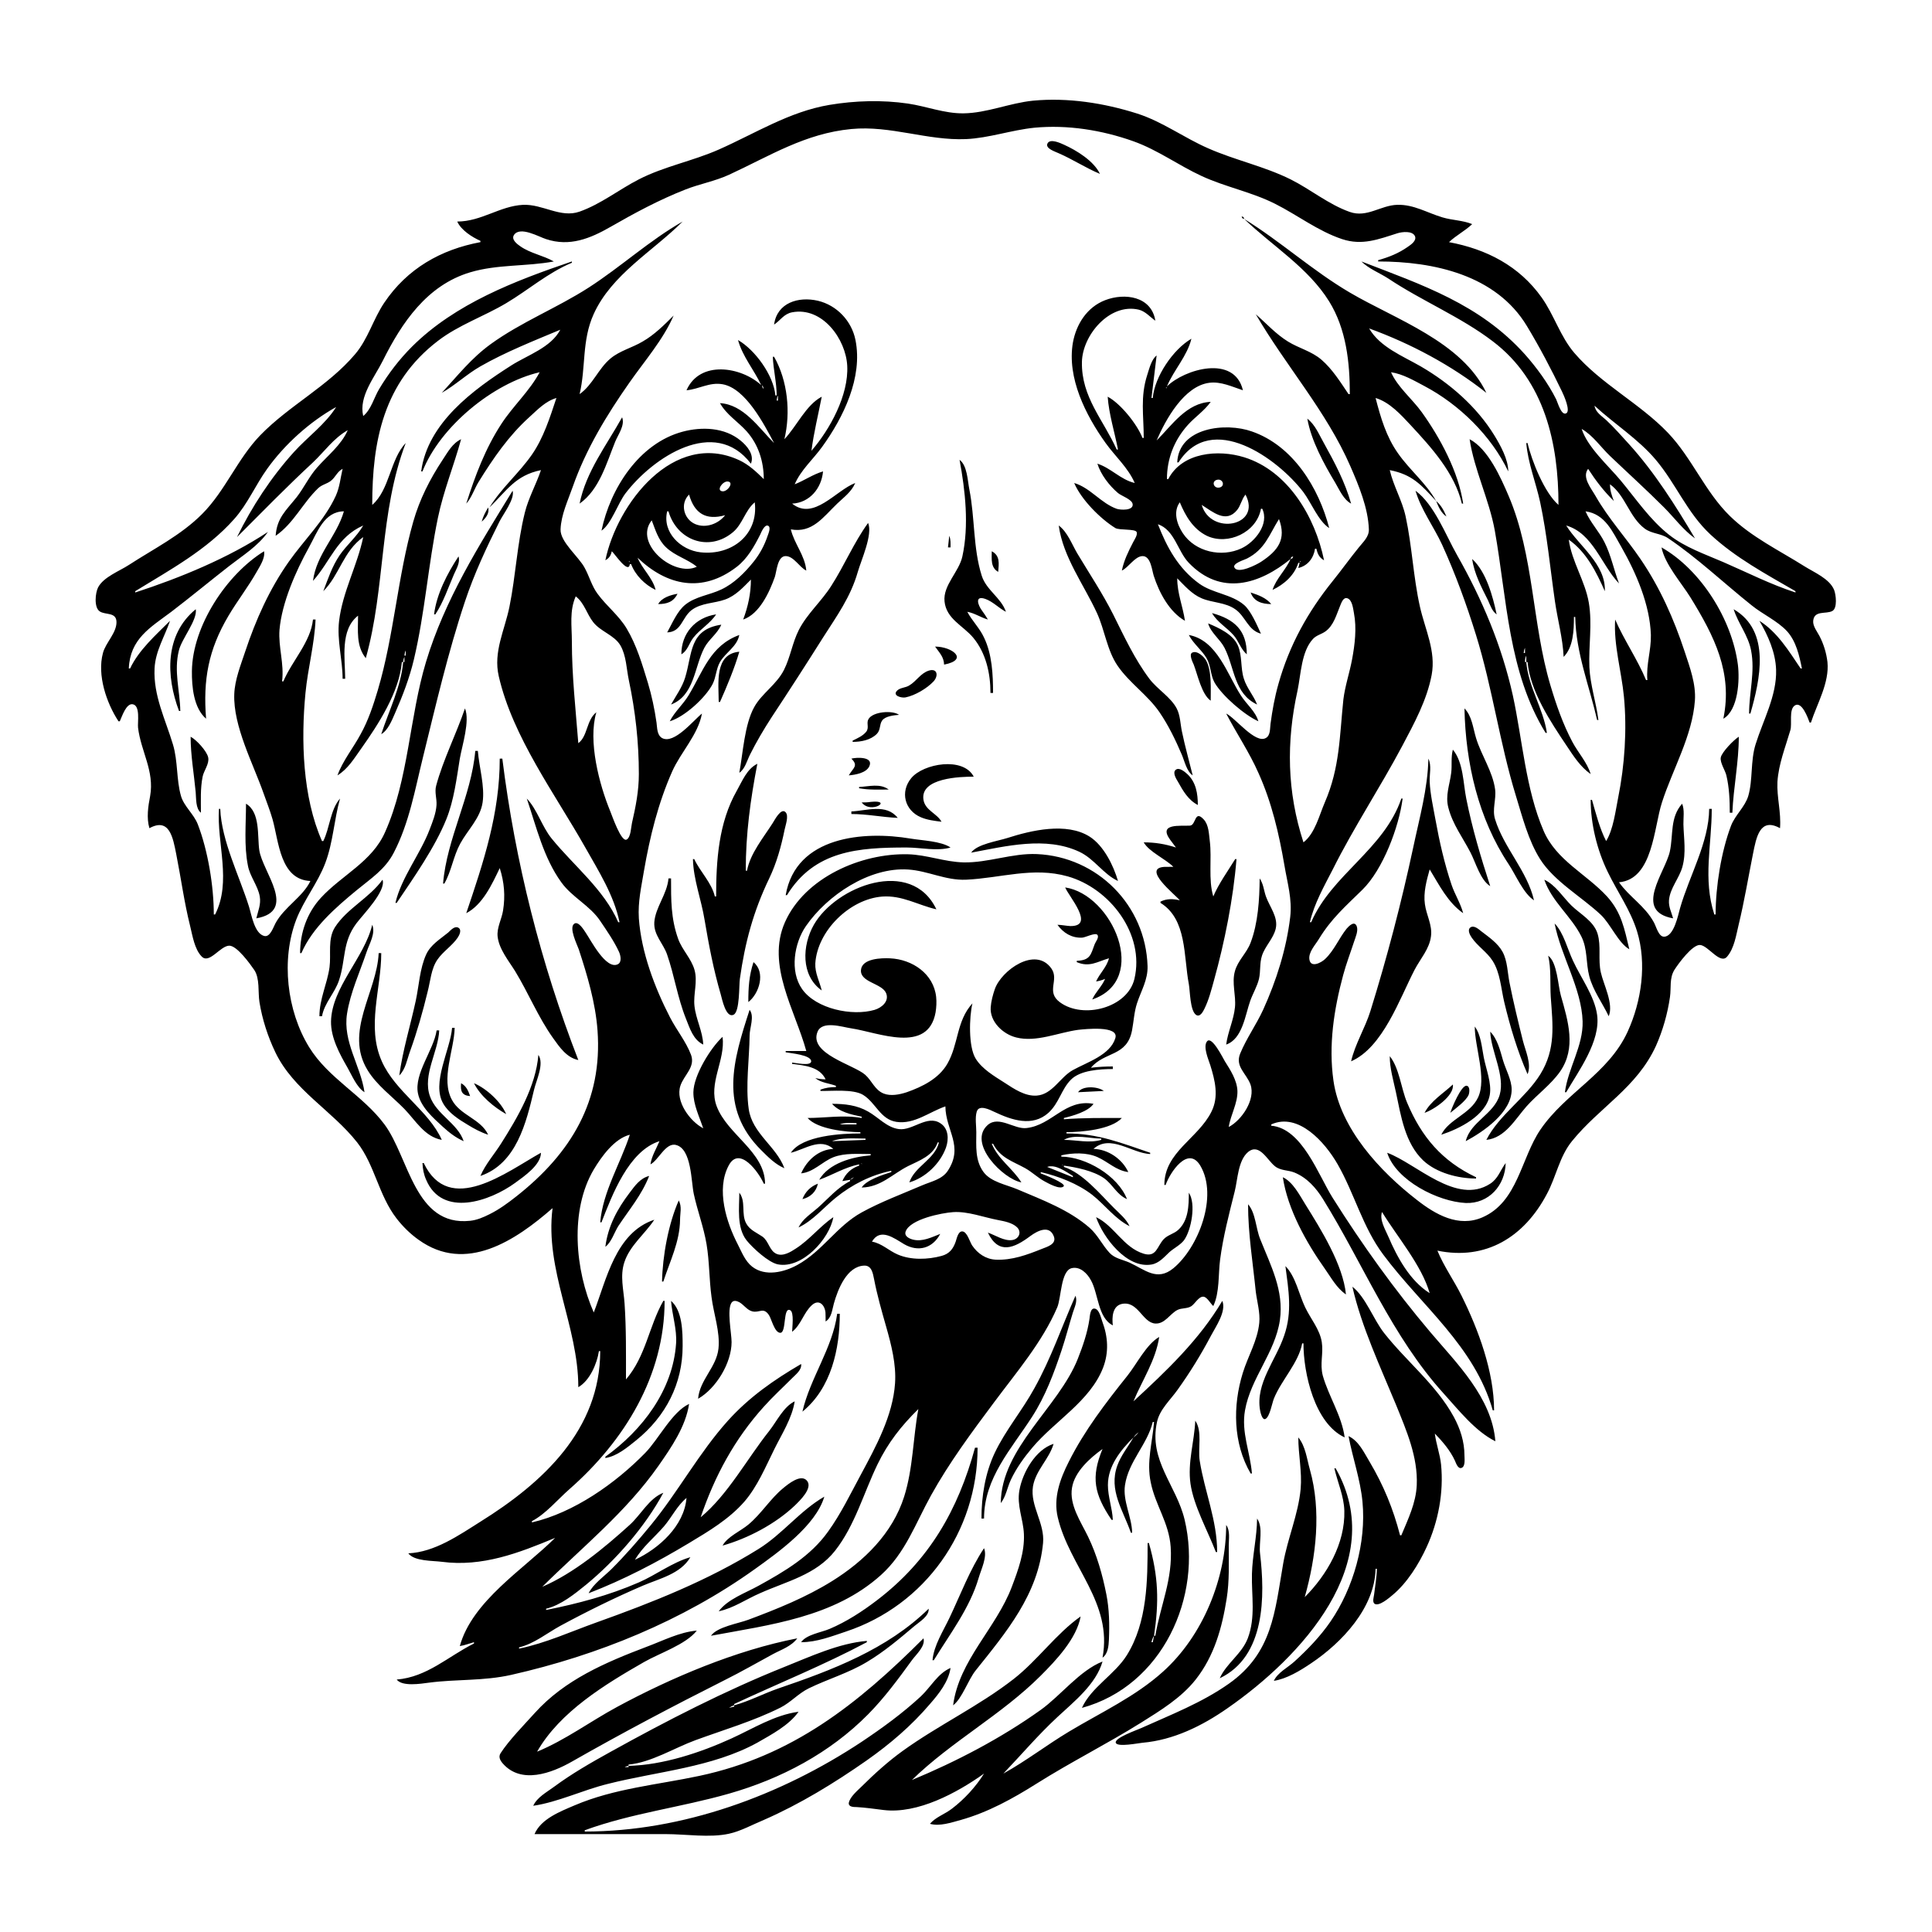 <?xml version="1.0" encoding="UTF-8"?>
<svg xmlns="http://www.w3.org/2000/svg" xmlns:xlink="http://www.w3.org/1999/xlink" width="1500pt" height="1500pt" viewBox="0 0 1500 1500" version="1.1">
<g id="surface1">
<path style=" stroke:none;fill-rule:nonzero;fill:rgb(0%,0%,0%);fill-opacity:1;" d="M 355 172 C 358 178.656 366.387 184.059 373 187 L 373 188 C 342.301 193.719 316.211 208.516 298.359 235 C 289.766 247.75 285.754 263.207 275.699 275 C 254.508 300 224.562 314.727 202 338.004 C 184.32 356.316 174.93 381 156.996 399 C 140.574 415.539 119.367 426.078 100 438.656 C 92.641 443.438 80.391 448 76.18 456.016 C 74 460.223 72.812 471.594 77.434 474.684 C 81.867 477.648 90.387 475 90.441 483.004 C 90.504 491.449 82 499.027 79.926 507 C 75.301 524.082 82.641 545.793 92 560 L 93 560 C 94.637 556.543 97.863 546.059 102.93 546.77 C 109.184 547.648 106.684 561 107.184 565 C 109.426 583.484 120 598.59 116.574 618 C 115 626.027 113.645 635.023 116 643 C 131.602 634.488 134.297 650.398 136.801 663 C 140.508 681.648 143 700.531 147.629 719 C 149.477 726.441 151 737 156.637 742.676 C 162.547 748.703 171 734.297 178 734.223 C 183.957 734.156 194.172 748.375 197.348 753 C 201.867 759.582 200.195 770.289 201.438 778 C 203.586 791.344 207.938 804.824 213.785 817 C 227.918 846.426 257.707 862.051 277.332 887 C 291 904.484 293.945 928 307.887 946 C 312.754 952.281 318.547 958 325 962.57 C 361.73 989 400.312 963.062 429 938 C 422.902 986.246 449 1029.488 449 1077 C 457.828 1072.012 463.543 1058.723 465 1049 L 466 1049 C 466 1110 421.637 1151.129 373 1181.426 C 356.242 1192 337.453 1205.109 317 1206 C 321.73 1212.242 335.801 1211.629 343 1212.574 C 374.43 1216.715 402.77 1205.754 431 1194 C 406.684 1218.246 366.652 1243 357 1278 C 360.812 1277.43 364.297 1276.012 368 1275 L 368 1276 C 347.965 1286 331.637 1302.07 308 1304 C 312.273 1309.617 326.68 1307.254 333 1306.426 C 354.531 1303.598 375.438 1305.223 397 1300.352 C 464 1285.199 529.93 1258.43 586 1218.289 C 604.207 1205.258 633.387 1184.48 640 1162 C 621.25 1172.785 607.535 1191.031 589 1202.574 C 549.652 1227.086 506.512 1244.152 463 1259.691 C 443.191 1266.766 423.688 1275.719 403 1280 L 403 1279 C 414.652 1276.23 424.594 1268 435 1262.309 C 455.766 1251.074 477.312 1240.465 499 1231.148 C 511.922 1225.602 528.438 1222 536 1209 C 522 1213.02 509.355 1222.766 496 1228.574 C 472.734 1238.699 448.789 1245 424 1250 L 424 1249 C 435.398 1246.266 446 1237.699 455 1230.387 C 477.84 1211.621 501 1185.219 515 1159 C 503.988 1163.266 497.535 1176.098 489 1183.828 C 469.297 1201.68 445.613 1221.395 421 1232 C 451.992 1201.266 486 1174.113 511.281 1138 C 521.188 1123.824 532.414 1107.508 535 1090 C 521.758 1096.191 511.332 1117.398 500.984 1128 C 477.957 1151.598 445.633 1174.449 413 1182 L 413 1181 C 423.699 1175.449 432.926 1164.242 442 1156.285 C 484.848 1118.699 516 1068.105 516 1010 L 515 1010 C 503.672 1030 501.594 1052.703 486 1071 C 486 1051.301 486.254 1031.633 484.91 1012 C 484.168 1001.176 481.242 990.695 484.75 980 C 489 967 500.609 958.176 508 947 C 477.871 957 470.852 993.598 461 1019 C 446.469 986.176 442.211 939.742 461 908 C 466.98 898 476.996 884 489 881 C 481.773 903.176 468 925.348 466 949 L 467 949 C 475.203 928 488 893.625 512 886 C 509.496 892.016 505.98 897.469 505 904 C 511.168 901 516.883 886.629 524.996 889 C 537 892.168 536.562 917.309 538.66 927 C 541.508 940.145 546.332 952.699 548.566 966 C 550.844 979.578 550.57 993.391 552.426 1007 C 554 1019.781 559.195 1034.078 557.824 1047 C 556.281 1061.582 543.203 1071.293 542 1086 C 556 1078 567.973 1058.184 568 1042 C 568 1035.227 564.203 1016.656 568 1011.359 C 569.551 1009.25 572 1010 574 1011.027 C 577.504 1013 580 1017.098 584 1018.125 C 589.672 1019.586 592.637 1014.531 597 1021.02 C 599 1024.008 601.348 1034.793 605.824 1034.793 C 610.754 1034.793 607.777 1014.492 613.453 1017.207 C 616.746 1018.781 615 1031 615 1034 C 622 1028.566 623.852 1019.258 630.301 1013.348 C 635.734 1008.363 640.277 1013 640.895 1019 C 641 1021.309 641 1023.684 641 1026 C 645.738 1023 645.992 1017.09 647.43 1012 C 650.473 1001.215 657.402 983.078 670.996 982.617 C 676.75 982.422 677.711 988.617 678.602 993 C 681 1005.449 684.512 1017.789 688 1030 C 692 1044.02 695.918 1059.305 694.91 1074 C 693.184 1099.207 680 1123.238 668.309 1145 C 660.297 1159.816 652.902 1175.25 643 1189 C 629.387 1208.199 609.199 1220 589 1231.141 C 578.938 1236.754 564.973 1241.555 558 1251 C 569.523 1248.59 579.348 1241.57 590 1237 C 610.703 1227.707 633.613 1222.703 648.332 1204 C 663.738 1184.414 670.543 1159.145 681.258 1137 C 689.391 1120.195 699.738 1107 713 1094 C 708.793 1116.656 709 1139.781 701.973 1162 C 692.922 1190.559 670.883 1212.086 646 1227.574 C 625.676 1240.23 603.359 1249.215 581 1257.574 C 573.246 1260.477 556.723 1263.098 552 1270 C 598 1261.445 647.516 1255.664 684 1222.828 C 703 1205.699 710.789 1182.762 722.859 1161 C 736.938 1135.621 754.289 1112.215 771.625 1089 C 789 1065.617 809.285 1042.023 820.852 1015 C 823.969 1007.707 823.57 986.684 832 984.613 C 838.645 983 844.207 988.785 847 994 C 852.816 1004.336 852.348 1023.27 864 1029 C 863.27 1023.02 863.562 1014 871 1012.359 C 883.621 1009.777 887 1027.027 897 1027.586 C 904.371 1028.004 908.242 1020.156 914 1017.129 C 917.453 1015.312 921.559 1016.254 924.91 1014.141 C 927.688 1012.387 930.809 1006.227 934.531 1006.77 C 937.309 1007.176 939.902 1012.223 942 1014 C 947 1003.496 945.781 989.418 947.281 978 C 949.637 960.094 954.254 942.496 958.629 925 C 960.961 915.66 961.203 901 969 894.422 C 977.867 887.137 984 901.02 990 905.566 C 994.383 909 1000 908.344 1005 910.352 C 1014.742 914.348 1021.742 922.223 1027.188 931 C 1058.398 981.328 1080.688 1037.637 1120.926 1082 C 1132.496 1094.762 1145.32 1111.191 1161 1119 C 1158.301 1085.07 1130.969 1058.473 1110.273 1034 C 1082.59 1001.262 1057.523 966.262 1034.68 930 C 1023.48 912.215 1010.973 876.094 987 874 L 987 873 C 1008 863.516 1028.676 886.707 1038.574 904 C 1051.586 926.738 1058 952.766 1073.895 974 C 1103.871 1014.207 1144.781 1045 1159 1095 L 1160 1095 C 1159.98 1065.102 1147.887 1032.457 1134.754 1006 C 1128.875 994.164 1121 983.203 1116 971 C 1153.512 978.738 1183.305 960.578 1201 927 C 1208.234 913.566 1210.688 898.035 1220.469 886 C 1242.172 859.293 1270.777 844.566 1285.691 812 C 1291 800.082 1294.715 787 1296.57 774 C 1297.602 766.797 1296 759.531 1300 753 C 1303 748.293 1314 733.156 1320 733.68 C 1326.332 734.242 1335.492 749.035 1340.895 742.754 C 1346.508 736.227 1347.91 726.078 1349.871 718 C 1354.281 699.828 1357.336 681.328 1361 663 C 1363.578 650.117 1366.348 634.34 1382 643 C 1382.977 630.629 1379.41 619.027 1380 607 C 1380.879 593.168 1386.191 580.109 1390 567 C 1391.551 562.133 1388.703 551 1393.434 547.754 C 1398.996 544.082 1403.672 557.586 1405 561 L 1406 561 C 1410.828 546.156 1420.43 530.055 1418.828 514 C 1418 507 1415.945 500.254 1412.742 494 C 1410.945 490.492 1407.363 486.172 1407.762 482.004 C 1408.57 473.621 1417.691 477 1422.566 474.398 C 1426.746 472.273 1425.426 461.523 1423.992 458 C 1420.449 449.301 1408.496 444.402 1401 439.68 C 1381.395 427.332 1359.922 417.039 1343.172 400.715 C 1323.734 381.777 1313.648 355.547 1294.961 336 C 1273 313.062 1242.977 298.133 1222.301 274 C 1211.402 261.277 1206.594 244.562 1196.961 231 C 1179.457 206.352 1153.934 193.391 1125 188 C 1130.555 182.699 1137.504 179.262 1143 174 C 1135.668 171 1127.586 171.066 1120 168.793 C 1108 165.23 1097.793 158.719 1085 159.016 C 1071.914 159.32 1061.391 169.266 1048 164.559 C 1031.535 158.777 1017.551 147.023 1002 139.246 C 981.289 129 958.914 124.383 938 115.137 C 919.309 107 902.621 94.496 883 88.195 C 857.246 80 829 75.59 802 78.172 C 783.84 80 766.23 87.785 748 88 C 733.211 88.164 719.465 82.57 705 80.426 C 685 77.484 663.785 78.109 644 81.434 C 612.766 86.684 586.465 103.555 558 116.137 C 537.82 125.059 515.68 129.172 496 139.258 C 480.52 147.195 466.539 158.449 450 164.301 C 435.223 169.531 421.387 158.34 406 159.039 C 388 160 373.676 172 355 172 M 1070 202 L 1070 203 C 1113 203 1161.465 213.426 1185.398 253 C 1195.383 269.508 1204.359 286.629 1212.742 304 C 1213.773 306.141 1220.238 320.031 1215.504 321.078 C 1211.934 322 1209.309 312.23 1208.191 310 C 1201.973 297.57 1193 285.312 1183.828 275 C 1148.801 236.078 1104.234 221.223 1057 203 C 1062.562 208.621 1071.363 212 1078 216.332 C 1104 233.668 1134.262 246.09 1159 265 C 1199.305 295.543 1210 344.223 1210 392 C 1199.18 382.727 1189.195 357.809 1186 344 L 1185 344 C 1186.258 359.398 1192.57 375 1195.789 390 C 1201.191 415.398 1203.57 441.332 1207.27 467 C 1209.312 481.156 1213.387 495.734 1214 510 C 1221.574 502.496 1221.992 489.066 1222 479 L 1223 479 C 1223.574 507 1233.871 532.27 1240 559 L 1241 559 C 1239.234 545.324 1234.645 531.809 1234 518 C 1233.305 501.246 1236.375 484.602 1233.566 468 C 1230.684 451 1220.289 436 1218 419 C 1231.738 428.68 1239.371 444.117 1246 459 C 1246.82 438 1225.953 424 1216 408 C 1236.785 414 1243.281 438.656 1257 453 C 1253 442.387 1250.832 431.18 1245.73 421 C 1241.496 412.559 1234.75 405.691 1231 397 C 1246.355 399.078 1252 413 1259 425 C 1270.387 445.051 1281 469.551 1281.742 493 C 1282 505 1278 515.723 1279 528 L 1278 528 C 1271.266 511.828 1261 497.07 1254 481 C 1252.73 500.742 1258.961 521.363 1260.828 541 C 1263.242 566.336 1261.406 594.113 1256.398 619 C 1254.293 629.473 1252.586 644 1247 653 C 1242 643.348 1239 631.41 1236 621 L 1235 621 C 1235 639.809 1240 660.094 1248.258 677 C 1255.719 692.426 1265.867 706.5 1270.973 723 C 1278.734 748.07 1274.48 777.438 1263.691 801 C 1248.719 833.699 1215.699 848.16 1196 877 C 1180.816 899.301 1178.441 933.141 1151 945.125 C 1132.453 953.223 1114.547 943 1100 931.574 C 1071.465 909.426 1040.59 876.383 1035.285 839 C 1031.371 811.41 1035.652 783.684 1042.848 757 C 1045.234 748.148 1048.492 739.707 1051.328 731 C 1052.414 727.676 1054.727 722.617 1053.355 719.117 C 1051.578 714.57 1047.262 719 1045.527 721.008 C 1039.484 728.531 1035.84 738 1028.711 744.672 C 1025.824 747.391 1017.727 751.758 1016.617 745 C 1015.691 739.238 1021.379 733.445 1024 729 C 1033.789 713 1044.66 703.652 1057.824 690.715 C 1073.711 675.102 1086.18 642 1089 620 L 1088 620 C 1074.551 659.492 1033.957 679 1018 716 L 1017 716 C 1020.348 701.535 1028 688.176 1034.754 675 C 1051.184 642.137 1071.555 611.43 1088.781 579 C 1098 561.574 1107.84 543.629 1111.539 524 C 1115 505.398 1106.406 488.762 1102.426 471 C 1097.254 448 1096.344 424.105 1091.34 401 C 1088.617 388.438 1081.875 377.426 1079 365 C 1096.441 368.383 1103.332 376.324 1115 389 C 1107.273 375.141 1094.527 365 1085.438 352 C 1076.234 339 1071.949 324.254 1068 309 C 1078.824 312.184 1087.707 322 1095.172 330.016 C 1111.258 347.359 1129.371 367.238 1135 391 L 1136 391 C 1132.375 366.367 1118.199 340 1103.844 320 C 1096.508 309.793 1085 300.461 1080 289 C 1089.242 290.363 1097.828 295.469 1106 299.781 C 1132.891 314 1157.945 338.457 1171 366 C 1171 356.637 1164.949 345.77 1160.188 338 C 1146.527 315.699 1125.504 297.492 1103 284.426 C 1089 276.363 1071.371 269.48 1063 255 C 1095.324 266.762 1127 283.621 1154 305 C 1135 265.188 1083.469 248 1048 227.141 C 1019.184 210.234 994.348 187.496 966 170 C 987.902 191 1015.684 207.805 1031.934 234 C 1045.23 255.43 1048 281.336 1048 306 L 1047 306 C 1040.785 296.785 1034.477 286.617 1025.996 279.301 C 1018.305 272.664 1008.5 270.426 1000 265.184 C 990.516 259.34 983.316 251.191 975 244 C 998.27 284 1029.879 319.371 1048.426 362 C 1054.965 377.031 1062.215 394.336 1062.785 411 C 1062.984 416.762 1058.336 420.816 1055 425 C 1048 433.594 1041.703 442.449 1034.805 451 C 1015.262 475.211 1001 501.043 992.578 531 C 989.652 541.262 987.844 551.441 986.426 562 C 985.938 565.613 986.461 571 982.773 573 C 974.562 577.676 959.211 557.43 952 554 C 960 569.316 970 584.129 977 600 C 987.395 623.031 993 647.219 997.246 672 C 999.496 685.488 1003.371 698.133 1001.715 712 C 998.746 736.828 991 761.32 980.691 784 C 975.355 795.621 967.73 806.191 962.879 818 C 958.742 828.062 967.703 833.359 970.867 842 C 975 853.711 963.988 869.773 954 875 C 955.383 865.637 961 856.656 960.738 847 C 960.43 838.742 955.281 830.773 951 824 C 949.488 821.5 940.887 804 937.18 808.465 C 933.77 812.598 938.309 822.672 939.66 827 C 943.34 838.789 946.426 851.316 940.621 863 C 930.27 884 904 894.402 904 920 L 905 920 C 908.191 910.633 922.309 889 931.914 905.016 C 946 928.797 930.328 968.773 911 984.672 C 898.34 995.082 889 985.816 877 980.312 C 871.805 978 865.562 977.117 861.52 972.785 C 855.785 966.648 852.434 959 845.996 953.289 C 830 939.277 809.262 931.641 790 923.422 C 781.477 919.785 769.387 917.77 763.637 910 C 756.859 900.812 758 889.738 758 879 C 758 874.148 756.93 867.82 758.316 863.148 C 760 857.258 768.566 861.629 772 863.254 C 785.438 869.621 801.488 875.184 814 864 C 822.285 856.422 824 845.82 831.391 838.34 C 838.668 830.82 854.184 830.027 864 830 L 864 828 C 858.227 828 852.723 828.277 847 829 C 857.668 816.219 875 820.508 878.906 800 C 880.23 793.023 880.535 785.785 882.75 779 C 885.961 769.156 891.301 760.766 890.957 750 C 889.449 702.805 852 665.176 805 663.105 C 785.926 662.266 767 670 748 669.547 C 733.41 669.211 719.555 663.648 705 663.258 C 668.574 662.285 624.82 681.336 609.438 716 C 594.738 749.129 617.359 784.414 626 816 L 610 816 L 610 817 C 613.535 817.688 629.793 819 629.793 824 C 629.793 828 617.293 825.098 615 825 L 615 826 C 624.637 827.223 636.379 828.184 641 838 C 638.215 838 635.711 837.648 633 837 C 637.195 840.652 643.801 841.062 649 843 L 649 844 C 644.664 844.012 641 844.512 637 846 L 637 847 C 645.93 847.184 662.309 845.422 670 850.008 C 679.918 856 683.398 869.125 696 871.023 C 709.82 873.109 721.621 863.215 734 859 C 734.168 877.73 748.465 889.824 735.867 909 C 731.434 915.73 722.996 917.27 716 920.281 C 700.348 927.016 683.945 933.098 669 941.312 C 649.605 952 638.691 971.32 619 982.137 C 608.715 987.785 594.188 991.332 584 983.441 C 578.457 979.102 575.887 972.094 572.742 966 C 564 949.105 555.867 923.59 565.684 905.016 C 574 889.039 589.293 910.406 593 919 L 594 919 C 593.793 894.191 564.84 881 556.469 859 C 549.621 841.016 563.32 823.355 561 805 C 551.676 813.547 538.484 835 538.344 848 C 538.242 857.59 543 867.082 546 876 C 535.824 870.723 524.23 855.168 528.254 843 C 531 834.641 540 828.582 536.531 819 C 532.672 808.77 525.27 799.711 520.258 790 C 508.254 766.723 497.895 739.352 496 713 C 495.199 700 497.93 688.648 500 676 C 504.582 649.535 510.969 623.637 521.863 599 C 528.516 584 542 570.469 545 554 C 538.613 559 523.352 578.199 514 573 C 510 570.633 510.289 565.047 509.715 561 C 508.238 550.598 506 540.047 502.977 530 C 498.57 515.621 494.309 501.012 486.547 488 C 480.465 477.805 470.859 470.504 463.926 461 C 459.453 455 457.617 447.617 454 441 C 449.516 432.328 434.848 420.816 435.215 411 C 435.637 399.695 440.98 388.496 444.656 378 C 454.883 348.816 471 322.258 488.719 297 C 500.328 280.387 514.941 263.703 523 245 C 515.711 252.285 507.977 260 499 265.125 C 490.863 270 481.316 272.227 474 278.328 C 464.492 286.27 460.195 298.797 450 306 C 454.977 285.105 451.602 264.562 460.863 244 C 474.785 213.094 506.871 195.113 530 172 C 504.309 186.637 481.891 207.285 457 223.309 C 432.434 239.121 404.672 250 381 267.152 C 365.945 278.082 355.441 291.484 343 305 C 353.531 299 362.43 290.477 373 284.426 C 392.297 273.383 414.535 264.566 435 256 C 427.82 269.828 409.488 275.742 397 283.695 C 367.336 302.582 332 328.414 327 366 L 328 366 C 341.645 331.375 382.77 297.387 419 289 C 411.195 303.605 398.41 315.113 389.344 329 C 376.719 348.344 368.98 369.164 362 391 C 366.273 386.266 368.301 379.445 371.684 374 C 383 355.723 394.938 338.344 411 323.828 C 417.434 318.016 423.445 311.516 432 309 C 427 324.02 422 340 412.961 353 C 402.875 367.516 389.324 378.82 380 394 C 393.414 381.008 400 369.109 420 365 C 416.223 376.164 410.336 386.516 407.477 398 C 401.508 422 400.414 447 395.551 471 C 391.895 489.176 382.84 506.047 387.234 525 C 398 572.113 430.895 616.355 454.426 658 C 464.801 676.367 476.672 695.082 481 716 L 480 716 C 469 690.668 445.332 672.023 428.262 651 C 420.746 641.746 417 628.25 409 620 C 416.398 641.816 422 666 435.789 685 C 444.184 696.723 458 703 466 715 C 471 722.383 476.926 731 480.582 739 C 481.801 741.68 483 747 479.684 748.637 C 470.477 753.227 458.539 729.609 454.652 724 C 453.32 722.078 449.258 715.145 446 717.059 C 441.336 720.035 448 733.184 449.332 737 C 456 757.293 462.34 778.562 463.91 800 C 467.91 854.543 443.535 895.262 401 928.789 C 394.352 934.031 387.586 939 380 942.754 C 375.238 945.133 370.348 947.254 365 947.824 C 321.977 952.449 317.609 898.695 298.523 873 C 281.672 850.32 255 837.375 240 813 C 222.586 784.617 218.176 745.051 230 714 C 235.977 698.562 246.738 685.516 252.574 670 C 258.641 654 259.367 636.473 264 620 C 256.48 628.531 256 643 251 653 L 250 653 C 234.867 618.816 233.629 574.582 237.172 538 C 239 519 244.18 500.125 245 481 L 243 481 C 241.254 498.445 226.582 513.273 220 529 L 219 529 C 220.75 515.145 216 502.586 217 489 C 218.793 468 229.719 443.297 239.859 425 C 246.344 413.309 251.602 397.137 267 397 C 261.422 416.367 245.699 430.105 243 451 C 256.543 436 261.449 417 282 408 C 277 416.637 269.305 423 263.746 431 C 257.707 440 254.777 449.137 251 459 C 263.5 446.633 266.488 428 282 417 C 277.422 439.121 266 459.41 263.285 482 C 261.457 497 266 512.059 266 527 L 268 527 C 267.957 511.512 263.816 489 278 478 C 278 489.445 276.367 501.539 284 511 C 299.395 456.344 294.387 398 315 344 C 302.918 356.492 302.508 380.418 289 392 C 289 342.426 297.727 297 340 264.652 C 356 252.336 375.664 245.711 393 235.395 C 410.188 225.172 425.383 211.75 444 204 L 444 203 C 399.945 218 353.578 235.664 320 269.004 C 310 279 301.578 290.008 294.398 302 C 290.32 308.812 288.172 318 282 323 C 278.383 307.762 290.801 293 297.246 280 C 312 250.438 331.555 221.445 365 211.438 C 386.23 205.086 408.426 207.02 430 203 C 421.66 198.258 412 196.801 404 191.25 C 401.555 189.543 396.809 186.07 399 182.512 C 403.684 175.262 418.582 184 424 185.645 C 442.227 191.715 458.211 185.215 474 176.148 C 492.816 165.348 511.766 155.145 532 147.203 C 543 142.82 555 140.73 566 135.691 C 597.816 121.012 625 103.609 661 100.172 C 691.441 97.262 720 109.27 750 108 C 767.887 107.176 785.172 101 803 99.172 C 828.852 96.707 855.66 101.023 880 109.691 C 899 116.488 914.84 128.312 933 136.691 C 951.559 145.254 971.633 149 990 158.246 C 1007.453 167.035 1023.324 179.426 1042 185.645 C 1057.551 190.824 1070.25 185.777 1085 181.094 C 1088.539 180 1096.672 179 1098.594 183.418 C 1100 187 1095.336 190.012 1092.996 191.652 C 1085.77 196.723 1078.426 199.609 1070 202 M 854 135 C 849.262 125 835.965 116.805 826 112.312 C 823.27 111.082 815.266 107.328 813.258 111.406 C 811.297 115.379 819.68 117.824 822 119 C 832.922 123.73 842.969 130.406 854 135 M 964 168 C 964.547 169.637 964.363 169.453 966 170 C 965.453 168.363 965.637 168.547 964 168 M 532 169 L 533 170 L 532 169 M 530 171 L 531 172 L 530 171 M 881 375 C 870 372.406 862.543 363.34 852 360 C 854.707 368.555 861.215 377.008 868 382.785 C 870.609 385.012 878.734 387.645 879.367 391.273 C 880.312 396.664 869.723 396 867 395.031 C 854.754 390.688 846.52 378.684 834 375 C 839.402 387.766 854.203 402.73 866 410 C 869.176 411.77 881.227 410.512 882.441 413 C 883.512 415.152 880.672 419.152 879.754 421 C 876 428.238 872.648 435.027 871 443 C 876.246 440.555 881 432 886.984 431.754 C 893.477 431.598 894.336 442.598 895.746 447 C 899.945 460.082 907.809 475 920 482 C 918.332 470.664 914 460.684 914 449 C 919.785 454.785 925.301 461.289 933 464.535 C 941.426 468.086 951.262 467.574 958.996 473 C 967 478.406 968.809 489.34 979 492 C 976 485.535 971.297 474.305 965.895 469.68 C 955.98 461.199 941.543 460.715 931 453.074 C 914.953 441.445 906 425.059 899 407 C 912 411.457 914.293 428 923 437 C 948 463 977.77 453.719 1002 434 C 998.309 442.551 990.84 449.094 988 458 C 996.895 453.793 1005 446.684 1008 437 L 1009 437 L 1008 441 C 1015.383 439.246 1019.855 433.328 1021 426 L 1022 426 C 1023 430.039 1024.285 433 1028 435 C 1021 401.176 1000 365.598 966 355.027 C 945.84 348.785 917.848 351.09 907 372 L 906 372 C 906 356.23 911.594 341.801 922.176 330 C 927.855 323.664 935 319.012 940 312 C 921.27 312.816 910 330 898 342 C 905 325.688 919.383 299.629 939 297.184 C 948 296.062 956.617 300.273 965 303 C 958.363 275.082 919.656 286.625 906 300 C 911.258 287.375 921.797 276.367 925 263 C 910.824 271.195 896.445 292.445 895 309 L 894 309 L 898 276 C 893.992 279.008 892.27 286.301 890.746 291 C 885.18 308.172 887.988 322.582 888 340 L 887 340 C 883 329.527 869.926 313.191 860 308 C 861 321.762 865.375 335.465 868 349 L 867 349 C 856.719 326 839.477 308.352 840 281 C 840.426 260.25 861.418 235.207 884 240.395 C 889.199 241.59 892.793 246.047 897 249 C 894 230 873.191 227.188 858 233.07 C 843.98 238.496 835.613 251.625 833 266 C 828.273 293.332 842.918 322.359 858.43 344 C 865.859 354.367 875.883 363.137 881 375 M 601 252 C 606 248.754 608.465 243.734 615 242.469 C 638.496 238 656.719 263.266 657.789 284 C 658.969 306.777 644.363 333.402 630 350 C 631.793 336 635.293 322 638 308 C 625.758 314.402 618.461 331.109 609 341 C 613.949 320.203 611.625 295.672 601 277 L 600 277 C 600.434 287.066 602.992 297 603 307 L 602 307 C 600.629 291.414 586.238 271.652 573 264 C 576.492 276.766 585.461 287.141 591 299 C 575.5 284.77 543.387 279.395 533 303 C 542.723 302.145 550.809 296.539 561 298.328 C 578.891 301.473 593.191 329.332 601 344 C 589.227 332.227 577.27 314 559 313 C 564 322 573 327.367 579.816 335 C 588.922 345.363 592.961 358.383 593 372 C 587.344 366.391 581.305 360.723 574 357.324 C 523 333.625 479 391.285 470 435 C 473 433.277 474.176 431.445 475 428 C 476.809 429.324 487.996 446.285 489 438 L 490 438 C 493.273 446.633 500.719 454.059 509 458 C 506.832 448.773 498.668 441.766 495 433 C 518 455.023 545.422 460.559 571.996 440.102 C 580.348 433.672 585.566 424.234 590.246 415 C 591 413.363 593.621 406.82 596.398 408.207 C 598.766 409.391 596.547 414.352 595.996 416 C 593.559 423.27 589.984 430.012 585.191 436 C 578.391 444.504 569.984 453.004 560 457.676 C 550.914 462 540 463.07 532 469.527 C 525.629 474.715 521.938 484 518 491 C 529.258 490.637 529.371 479.438 537 473.637 C 544.562 468 554.469 468.527 563 465.453 C 571.215 462.488 576.984 456.016 583 450 C 583 460.75 580.754 471 577 481 C 589.691 476.684 597.359 459.801 601.562 448 C 603 443.688 603.578 431.672 610 431.746 C 616.371 431.82 620.668 440.461 626 443 C 625 431.254 616.672 422.273 614 411 C 630.633 414.086 639 401.59 650 391.016 C 655.219 386 661 382 664 375 C 648.855 380.738 631.789 404.539 615 391 C 628.566 390.379 637.855 379.102 639 366 C 631.277 368.223 624.512 373.086 617 376 C 621.832 364.801 631.215 356.738 638.254 347 C 654.82 324.086 670 293.094 664.191 264 C 661.227 249.176 649.766 237.016 635 233.504 C 619.875 230 603.297 235.031 601 252 M 523 244 L 524 245 L 523 244 M 592 299 L 593 302 C 591.711 300.559 591.598 300.766 592 299 M 905.668 300.668 C 905.723 300.723 905.777 301.777 905.332 301.332 C 905.277 301.277 905.223 300.223 905.668 300.668 M 594 303 L 593 304 L 594 303 M 604 307 L 604 311 L 603 311 C 603.176 309.316 603.316 308.508 604 307 M 1238 315 C 1253.484 329.266 1271.926 340.816 1285.562 357 C 1301.289 375.664 1309.777 398 1328 415 C 1347.574 433.137 1371 445.641 1394 459 L 1394 460 C 1374.613 453.691 1356.652 444.516 1338 436.426 C 1323.754 430.246 1308.328 425.031 1296 415.332 C 1281 403.586 1270.289 387.457 1258.246 373 C 1248.68 361.516 1232.582 347.348 1228 333 C 1236.836 338.109 1242.703 347 1250 354 C 1263.984 367.332 1278.309 380.309 1292 394 C 1299.773 401.773 1307 411.684 1316 418 C 1301 392.707 1284.688 366.828 1264.926 345 C 1259 338.551 1253.375 332.035 1247 326.09 C 1243.582 323 1238.641 320 1238 315 M 261 316 C 252.59 329.449 238.742 339.297 228.172 351 C 210.453 370.617 195.621 393.293 184 417 C 203.52 397.48 222.812 377.719 243 359 C 252 350.469 259 340.227 270 334 C 264.93 345.605 254.363 353.691 246.184 363 C 240 370 236 378.688 230.332 386 C 222 396.43 215 402.082 214 416 C 228 406.375 234.984 390.578 247 379.059 C 250 376.215 253.68 375.762 256.789 373.402 C 260.516 370.574 261.66 366.219 266 364 C 264.285 371.18 263.781 378.137 260.688 385 C 252 404 236.184 419.148 224.293 436 C 209.207 457.387 198.555 481.238 190.332 506 C 186.867 516.434 182.312 527.758 181.887 538.828 C 180.93 563.789 196.531 592.809 204.656 616 C 206.988 622.656 209.637 629.211 211.574 636 C 216.488 653.23 217.434 683 241 684 C 235 696.539 220.609 704.16 213.781 717 C 212.168 720.031 209.664 728 205 726.652 C 197.539 724.676 195.262 710.156 193.34 704 C 185.938 680.285 172 653 171 628 L 170 628 C 168.262 655 180 684.406 167 710 L 166 710 C 166 688.16 161.465 660.441 153.57 640 C 150.492 632.027 142.828 626.035 140.512 618 C 136.859 605.34 138.223 591.09 134.281 578 C 128.359 558.348 119 540.043 120 519 C 120.637 505.523 127.781 494.387 132 482 C 120.93 493.07 107.801 504.625 101 519 L 100 519 C 101 496 116.535 487.312 133 475 C 148.227 463.359 162.953 451.168 178 439.426 C 188.379 431.328 200.324 424 208 413 C 177.297 433.246 139.887 448.648 105 460 L 105 459 C 131.961 442.441 160.512 427 181.824 403 C 192.227 391.348 198.371 376.617 207.43 364 C 221 345.02 240.539 327.391 261 316 M 483 324 C 470.938 345.664 455 366.168 450 391 C 465.379 380.16 470.871 359.613 477.605 343 C 479.891 337.359 485.406 330.184 483 324 M 1015 325 C 1017.922 342 1028 360.367 1036.801 375 C 1040 380.492 1043.242 388 1049 391 C 1044.195 374.07 1036.352 359.316 1027.859 344 C 1024 337.242 1021.27 330 1015 325 M 914 359 L 915 359 C 940.566 318.773 992 356 1011.871 382 C 1018 390.078 1023.535 404.57 1032 410 C 1023.875 378.672 1003.891 346.055 972 335 C 951.773 327.77 915.25 331.707 914 359 M 467 412 C 474.672 406.766 479.723 390.77 485.652 383 C 506.871 355.211 554.809 323 583 360 C 585.895 353.031 580 346.117 574.91 342 C 562.488 331.785 544.902 331.176 530 335.156 C 496.215 344.176 473.773 379.27 467 412 M 262 602 C 270.211 597 275 588.766 280.574 581 C 293.758 562.363 310 537.387 312 514 L 313 514 C 311.469 532.766 301.793 552.191 296 570 C 301.195 567.051 304.219 559.355 306.574 554 C 312.551 540.414 317.918 526.484 321.348 512 C 329.934 475.715 332.453 438.461 340 402 C 344.34 381.066 352.402 361.508 358 341 C 351.23 344.164 347.68 351 343.668 357 C 333.758 372 325.77 387.758 320.859 405 C 308.613 448.012 306 493.148 293.277 536 C 289.852 547.5 285.902 559.438 280 570 C 274.406 580.496 266 590.809 262 602 M 1141 341 C 1144.562 364.781 1156.238 388 1160.574 412 C 1170 465 1171 522 1200 569 L 1201 569 C 1198.223 550.191 1186.574 533.301 1185 514 L 1186 514 C 1187.977 536.629 1204 560.605 1216.332 579 C 1221.707 587.074 1226.957 595.332 1235 601 C 1232.316 592 1225.215 584.344 1220.781 576 C 1213.414 562.129 1208.199 547.027 1203.723 532 C 1189.453 484.113 1191 431.219 1171.281 385 C 1165.172 370.723 1155.332 348.496 1141 341 M 745 357 C 749.473 381.004 752.418 408 747.184 432 C 744.602 444 732 454.426 733.34 467 C 734.723 480.531 747.746 485.746 755.535 495.016 C 765.516 507 768.996 522.809 769 538 L 771 538 C 770.996 523.805 770.285 508.043 764 495 C 760.688 487.777 754.77 482.078 751 475 C 756.703 476.016 761.465 479.406 767 481 C 765.598 478.539 764 476.293 762.375 474 C 759.363 470 756.445 462 765 465 C 771 467.125 775.383 472.102 781 475 C 777.32 464.086 765.789 458.25 762.219 447 C 755.445 425.664 756.973 402 752.602 380 C 751.23 373.145 751 361.422 745 357 M 1233 364 C 1239 373.254 1245 381.117 1253 389 C 1251.305 384.598 1250 380.746 1250 376 C 1262 384.688 1264.941 401.504 1277 410.441 C 1282.422 414.461 1289.414 414.062 1295 417.789 C 1317.645 433 1338.676 453 1360 470 C 1368.625 477 1380 482.027 1387.531 490.176 C 1394.543 498 1397 509.059 1399 519 L 1398 519 C 1388.953 505.594 1380 490.773 1366 482 C 1372.707 493.492 1378.523 506.473 1378.957 520 C 1379.598 540.016 1368.797 559.352 1363 578 C 1358.965 591.125 1361 605.445 1357.352 618 C 1354.809 626.438 1347.254 632.699 1344 641 C 1336.328 661.145 1332 688.469 1332 710 L 1331 710 C 1322 682.414 1328.996 656.098 1329 628 L 1327 628 C 1326.785 654.074 1311.48 680.27 1304.422 705 C 1302.832 710.566 1299.723 727.047 1292 727.246 C 1287.656 727.363 1285.816 719.055 1284 716 C 1277 703.195 1265 696.41 1257 685 C 1283.375 682.684 1284 642.387 1290.344 623 C 1298.543 597.414 1313.891 571.535 1315.91 544 C 1316.855 531.133 1311.98 518.059 1308 506 C 1299.566 480.445 1288.848 456.312 1273.656 434 C 1262.324 417.355 1248.715 402.57 1238.719 385 C 1235.414 379.188 1228 370.477 1233 364 M 945 372.492 C 949.492 371.508 951.391 377.469 946.867 378.508 C 942.328 379.551 940.238 373.578 945 372.492 M 564.863 373.828 C 570.254 374.121 565 381.785 561 381.453 C 555.738 381 561 373.621 564.863 373.828 M 398 381 C 371.75 423.734 345.316 465.531 330.719 514 C 317.867 556.672 317.227 605.195 299 646 C 288.93 669.023 265.48 679.336 249.172 697.016 C 238.371 708.719 233 724.152 233 740 L 234 740 C 242.539 720.203 260.738 704.488 277 691.086 C 288 682 298.965 675.105 305.742 662 C 317.703 639 322.195 613.039 328.375 588 C 338.398 547.383 347.758 506.727 361 467 C 368.168 445.492 377.629 425.234 387.754 405 C 390.711 399.09 399.77 387.477 398 381 M 1099 381 C 1103.234 395.691 1113.312 409.105 1119.691 423 C 1130 445.641 1138.586 469.227 1145.973 493 C 1158.723 534.023 1164.352 577 1176.977 618 C 1181.953 634.191 1186.59 652.555 1195.711 667 C 1206.656 684.332 1228 696.262 1242.91 710.285 C 1250.461 717.438 1256.48 732.164 1265 737 C 1261.211 721.273 1259 708.52 1247.715 696.039 C 1231.633 678.508 1208.285 668 1198.43 645 C 1184.504 612.707 1182 574.152 1174.574 540 C 1166 501.41 1150.766 465.27 1131.281 431 C 1122.414 415.406 1113.68 391.812 1099 381 M 535 384 C 539.199 398.797 548.172 404.168 563 400 C 557.863 406.652 548.203 410.32 540 407 C 530.816 403.266 527.762 391 535 384 M 967 384 C 979.832 408.48 940 416.043 933 392 C 941.555 397.328 951.789 406.637 960.469 396 C 963.434 392.305 964 387.547 967 384 M 1115 389 C 1116.852 393.422 1118.883 398.355 1123 401 C 1121 396.371 1118.895 392.227 1115 389 M 586 390 C 589 415 568.32 431.438 544 428.824 C 528.402 427.152 514 413.188 518 397 L 519 397 C 525.508 419.598 550.391 428.719 568.91 413.32 C 576.617 407 578.461 396.246 586 390 M 916 390 C 920.406 400.582 926.289 410.73 937 416 C 953.352 423.707 975.727 413.359 979 395 L 980 395 C 985.656 406.77 974.391 420.766 964 425.672 C 948.426 433.027 928 428.512 918.363 414 C 913.773 407.125 910.621 397.227 916 390 M 379 394 C 376.934 397.543 375 401.051 374 405 C 377.199 402.254 380.195 398.352 379 394 M 993 403 C 998.824 418.625 992.438 427.422 979 436.238 C 976 438.176 960.98 446.121 958.348 440.504 C 956.883 437.379 966.195 434.645 968 433.727 C 982.262 426.473 985.297 415.258 993 403 M 506 404 C 508.887 411.484 511 419.094 517 424.824 C 524 431.613 533.691 434 541 440 C 523.379 448.48 491.621 422 506 404 M 674 406 C 662.918 421.258 655.523 439.141 645.309 455 C 637.684 467 626.715 476.445 620.258 489 C 615.176 499 613.695 510.07 608.73 520 C 602.957 531.543 591.512 538.258 585.559 549.004 C 578 562.641 576.852 584.695 574 600 C 578.359 597.117 579.953 590.586 582.246 586 C 587.246 576 592.934 566.352 599 557 C 612.617 536.402 625.867 515.816 639 495 C 649.832 478 660.367 463.621 666 444 C 668.664 434.711 677.75 415.023 674 406 M 822 408 C 825.301 432.48 841.613 454.047 851.691 476 C 857.723 489.141 859.516 505.055 867.773 517 C 877 530.391 891 539.531 900.254 553 C 907.281 563.324 912.691 574.547 917.578 586 C 919.73 591.039 921.379 599 926 602 C 923.219 590.711 920 579.363 917.66 568 C 916.391 562.117 916.402 555.414 913.559 550 C 908.914 541.16 898.453 535.094 892.375 527 C 880.957 511.801 872.723 494 864.246 477 C 856 460.688 845.973 445.617 836.602 430 C 832.215 422.691 828.938 413.152 822 408 M 737 416 L 736 425 L 738 425 C 737.996 422 738.215 419 737 416 M 1290 425 C 1292.516 438.008 1305.574 452.703 1312.574 464 C 1331 494 1345.383 522.219 1338 558 C 1349.656 551.387 1350.793 527.648 1349.281 516 C 1344.773 481.281 1320.824 442.562 1290 425 M 205 428 C 175.895 446 149.422 486.035 149 521 C 148.863 533 150.309 549.691 160 558 C 157.617 527.809 161.695 504.57 177.453 478 C 184.336 466.391 192.641 455.75 199.281 444 C 201.82 439.508 206 433.305 205 428 M 770 428 C 770 434 769 440.648 775 444 C 775.504 437.59 776.609 431.457 770 428 M 356 432 C 347.277 445.227 339 461.117 337 477 L 338 477 C 344.297 467.453 347.898 456.441 352.426 446 C 354.305 441.66 357.449 436.777 356 432 M 1004 432 C 1003.453 433.637 1003.637 433.453 1002 434 C 1002.547 432.363 1002.363 432.547 1004 432 M 488 433 L 487 434 L 488 433 M 1143 434 C 1144.516 445.258 1150.23 456 1155.246 466 C 1157 469.809 1158.43 474.566 1162 477 C 1159 463 1153.965 444.051 1143 434 M 488.668 435.668 C 488.723 435.723 488.777 436.777 488.332 436.332 C 488.277 436.277 488.223 435.223 488.668 435.668 M 1009.668 435.668 C 1009.723 435.723 1009.777 436.777 1009.332 436.332 C 1009.277 436.277 1009.223 435.223 1009.668 435.668 M 971 460 C 973.477 467.113 980 469 987 469 C 982.82 464 977 462 971 460 M 511 469 C 517.68 469 522.953 467.379 526 461 C 520.43 462 513.891 464 511 469 M 463 553 C 455.203 559.117 456.344 571.598 449 577 C 446.918 550.629 444 524.508 444 498 C 444 486.02 441.977 474.352 447 463 C 453.703 468.176 455.465 476.504 460.527 483 C 466.328 490.43 476.844 493 481.633 501.016 C 486.281 509 486.355 519.227 488.211 528 C 493.328 552.211 496 576.273 496 601 C 496 614.117 493.57 626.262 490.652 639 C 489.91 642.238 489.82 650.027 486.539 651.824 C 482.344 654.129 475.195 633.23 473.859 630 C 465.238 609.141 456.383 575.391 463 553 M 1012 654 C 999.215 614.695 998.551 576.227 1007.426 536 C 1010 523.738 1010.371 505.789 1019.34 496.133 C 1022 493.195 1025.797 492.523 1028.961 490.297 C 1035.539 485.672 1037.656 477.031 1040.605 470.004 C 1041.473 468 1042.91 463.562 1045.973 464.461 C 1049.934 465.625 1050.559 472.68 1051.195 476 C 1053.445 487.75 1051.91 500.367 1049.738 512 C 1047.801 522.379 1044.312 532.461 1043 543 C 1040 571.551 1040.312 596 1028.574 623 C 1024.191 633.109 1020.988 647.059 1012 654 M 152 473 C 127.848 492.68 128.789 525 139 552 L 140 552 C 139.668 536 134.863 521.055 138.895 505 C 141 496 153.371 481.398 152 473 M 1346 473 C 1349.523 484.133 1357.277 493.211 1359.539 505 C 1362.766 521.82 1358 537.309 1358 554 L 1359 554 C 1366.406 528 1375.242 490 1346 473 M 941 476 C 945.168 483.191 952.277 487 957.672 493.09 C 961.773 497.723 963.273 504 968 508 C 967.996 489.488 958.516 480.789 941 476 M 529 508 C 533.926 505.203 534.98 499.305 538.391 495.004 C 543.66 488.363 551.301 484.188 556 477 C 539.746 479.438 529 491.828 529 508 M 938 484 C 940 491.289 947.266 496.219 950.727 503 C 958.652 518.531 958 538.484 976 547 C 973.332 540 968 534.262 965.75 527 C 963 518.645 964.652 509.062 961 501 C 957.172 492.41 946.246 487.434 938 484 M 521 547 C 539.188 540 539 518 546.824 503 C 550.355 496.285 557 492.066 560 485 C 534.98 488.75 537.637 507.406 531.961 526 C 529.594 533.754 524.887 540.02 521 547 M 520 560 C 531.539 556.574 547.852 541.68 553.328 531 C 556 525.641 556 519.211 559 514 C 563.477 506.348 572.176 502.16 574 493 C 551.305 501.309 545.914 521.32 534.535 540 C 530.23 547.066 523.762 552.629 520 560 M 923 493 C 926.52 499.824 932.895 504.461 936.773 511 C 940.258 517 939.727 524.137 943 530 C 948.98 540.273 966.219 555.195 977 560 C 974.598 552 967.91 547 963.441 540 C 952.871 523.707 945 497 923 493 M 726 502 C 729.383 506.824 732.801 510 733 516 C 752.555 512.203 739.285 502.035 726 502 M 1184 503 L 1184 507 L 1183 507 C 1183.176 505.316 1183.316 504.508 1184 503 M 315 505 L 315 509 L 314 509 C 314.176 507.316 314.316 506.508 315 505 M 558 545 L 559 545 C 564.336 533 570.379 518.578 574 506 C 554.441 507.723 558 530.809 558 545 M 940 544 C 939.926 535.012 940.902 521.043 936.559 513.016 C 934.945 510.039 929.594 504.754 925.645 506.695 C 922.914 508.035 926 514.164 926.812 516 C 929.77 523.672 933 539.316 940 544 M 1185 509 L 1185 514 L 1184 514 C 1184 512.035 1184.223 510.77 1185 509 M 314 510 L 314 514 L 313 514 C 313.176 512.316 313.316 511.508 314 510 M 721 520.707 C 714.797 522.703 711.367 529 706 532.145 C 703.207 534 698.992 533.805 696.621 536.09 C 692.414 540.141 700 542.066 703 541.465 C 710.414 540 719.758 534.465 724.852 529 C 728.762 524.645 727.809 518.52 721 520.707 M 361 550 C 354.289 569.789 344 590 338.633 610 C 337.266 615.004 339.215 620 338.906 625 C 338.504 631.535 335.879 638 333.574 644 C 326.262 663.219 311.754 681 307 701 L 308 701 C 321.316 681.242 337.645 658.047 346.547 636 C 352.469 621.336 354.492 604.516 357 589 C 358.805 578.664 365 559.793 361 550 M 1137 550 C 1137.875 592.395 1147.781 635.609 1171.332 671 C 1176.77 679.172 1182.762 693.715 1191 699 C 1185.695 676.086 1167.621 658.355 1160.75 636 C 1158.391 628.324 1161.758 620.785 1160.816 613 C 1159 599.062 1150 586.293 1146 573 C 1143.672 565.402 1142.824 555.812 1137 550 M 662 575 L 662 576 C 668.418 576 676 574.621 680.773 569.785 C 683.852 566.605 682.629 562.648 684.887 559.43 C 687.309 556 694 555.336 698 555 C 693 551.289 677.594 552.391 674.234 558.395 C 672.504 561.484 674.961 564.766 672.629 568 C 670 571.359 665.738 573.172 662 575 M 148 572 C 148 586.352 150.598 600.723 151.926 615 C 152.383 620 151.812 627.812 156 631 C 156 621.66 155.473 612.211 157.312 603 C 158.266 598.238 162.66 593.051 161.641 588.09 C 160.617 583.125 152.391 574.242 148 572 M 1343 631 L 1345 631 C 1345.848 611.305 1350 591.73 1350 572 C 1346.25 574.273 1336.719 584 1335.992 588.172 C 1335.324 592.137 1339.402 598.031 1340.348 602 C 1342.578 611.383 1343 621.387 1343 631 M 1128 582 C 1126.402 588 1127.453 594 1126.715 600 C 1125.566 609.328 1122 617.582 1124.477 627 C 1127.785 640 1135.742 650.379 1141.742 662 C 1145.727 669.719 1149.414 683.359 1157 688 C 1149.711 665.602 1143 643.125 1138.398 620 C 1135.973 608 1136.219 592 1128 582 M 369 583 C 366 618 346.859 651.012 344 686 L 345 686 C 350.547 676.246 351.895 665 357.312 655 C 363 644.488 372.875 635.355 374.699 623 C 376.543 610.52 371.996 595.637 371 583 L 369 583 M 661 589 C 666.777 594.656 662.293 596.215 659 602 C 664 601.582 672.449 600.176 674.914 595 C 678.5 587.215 664.754 588 661 589 M 388 589 C 388 631.648 375.484 669.137 362 709 C 374.828 702.344 382 686.477 388 674 C 391.527 685.035 392.383 695.555 390.562 707 C 389.52 713.555 385.652 720.297 386.34 727 C 387.348 736.832 394.969 746 399.938 754 C 410.312 771.016 417.797 789.699 429.426 806 C 434.445 813.035 440 821.211 449 823 C 419.832 747.82 400 669.082 390 589 L 388 589 M 1109 589 C 1108.516 612.406 1102 635.246 1097.211 658 C 1088 701 1077 743.094 1063.973 785 C 1059.879 798.172 1052 810.719 1049 824 C 1073.68 813.215 1086.613 775.449 1098.258 753 C 1102.641 744.555 1109.824 736.73 1111 727 C 1112.238 718.352 1107.387 710.414 1106.289 702 C 1105 693.004 1107.578 683.598 1110 675 C 1117.484 687.227 1123.969 700.523 1136 709 C 1134 701.34 1129.539 694.512 1127 687 C 1121.438 670.508 1117.512 653.117 1114.426 636 C 1112.703 626.453 1110.465 616.715 1110 607 C 1109.777 601.055 1111.629 594.516 1109 589 M 556 696 L 555 696 C 552.578 685.449 543.559 676.754 539 667 L 538 667 C 538.324 682.773 544.508 698.48 547 714 C 550.348 733.73 553.949 752.789 559.574 772 C 560.574 775.414 563.516 790.75 569.57 787.824 C 574.438 785.473 573.703 765.109 574.426 760 C 578.41 731.711 584.879 707.684 597.215 682 C 602.969 670.023 606.562 657 609.199 644 C 609.859 640.746 612.562 633.535 609.973 630.66 C 606.426 626.727 601.27 637 599.945 639 C 592.867 650.148 582.367 662.727 580 676 L 579 676 C 579 647.477 582.586 621 588 593 C 579.832 597 576.246 606.523 572 614 C 557.914 638.801 556 668.09 556 696 M 731 638 C 727.43 631.469 718.332 629.219 716.988 621 C 714.184 603.824 745.934 603 756 603 C 747.863 587.34 716.938 592.754 707.527 604.09 C 698.664 614.77 702.379 629.215 715 634.535 C 720 636.68 725.57 637.312 731 638 M 930 625 C 929.977 616.215 928.637 607.434 921.957 601.109 C 920 599.34 915.414 595.289 912.695 597.789 C 910.18 600.102 913.391 605 914.59 607 C 918.52 614.09 922.602 621.16 930 625 M 667 611 L 667 612 C 674.594 613.41 682.301 613 690 613 C 683.273 608 674.695 610.672 667 611 M 669 623 C 676.223 632.488 693.777 620.68 676 622.59 C 673.652 623 671.363 623 669 623 M 191 624 C 191 639.746 189.371 656.488 192.465 672 C 194 680.512 200.191 687.551 201.672 696 C 202.742 702.121 200.371 707.203 199 713 C 231.301 707.238 203.742 677 201.301 660 C 199.715 649 202.23 630.629 191 624 M 1306 624 C 1296.469 634.691 1299.246 648.039 1296.48 661 C 1293 677.176 1267.766 707.43 1299 713 C 1297.742 708.395 1295.402 704 1295.793 699 C 1296.547 689.566 1303.73 682 1306.215 673 C 1309.25 662.047 1307.285 651.051 1307 640 C 1306.891 635 1308 628.781 1306 624 M 661 630 L 661 632 C 673.223 632 684.898 634.48 697 635 C 688 623.684 673 629.484 661 630 M 913 658 C 904.672 655.289 896.766 654 888 654 C 892 661.277 904.723 666.727 911 673 C 908.676 673 906.32 673 904 673.043 C 886.293 674.164 912.379 694.551 916 699 C 910.707 697.738 905.961 697.613 901 700 L 901 701 C 921.672 713.711 918.867 742.52 923 764 C 924 769.305 923.871 784.766 928.688 788 C 931.812 790 934.172 785.121 935.215 783 C 938.598 776.109 940.527 768.367 942.574 761 C 950.812 731.367 957.559 697.652 960 667 L 959 667 C 953.328 676.266 946.191 686.035 942 696 C 938 683 941 666.676 939.281 653 C 938.57 647.531 938.555 640.531 934.582 636.23 C 927.297 628.344 928.762 640.719 923.852 641.016 C 916.344 641.469 899 639 908.516 652 C 909.992 654.027 911.582 656 913 658 M 928 642 L 927 643 L 928 642 M 754 662 C 780.938 657 811.902 649.105 838 661.324 C 849.617 666.762 856.594 678.711 868 684 C 864.535 672 856.891 656.504 845.996 649.559 C 828 638.16 800.586 644.699 782 650.656 C 774.488 653.062 758.539 655.367 754 662 M 610 695 L 611 695 C 632.387 660.18 666.746 658 704 658 C 714.75 658 727.66 661.055 738 658 C 730.625 653 715.871 652.578 707 651.082 C 671 645.008 617.922 649 610 695 M 755 779 C 742.426 792.785 744.352 810.66 735.473 826 C 728.82 837.484 716 843.785 704 848 C 698.559 849.785 691.555 851.242 686 849 C 679.195 846.23 676.945 839.109 671.816 834.52 C 663 826.625 627.734 818.254 634.742 801.055 C 638.383 792.121 654 797.402 661 798.426 C 681.691 801.492 720.504 818.605 726.383 786 C 727 782.094 727.25 778 726.824 774 C 724.875 756 708.344 744.824 691 744.039 C 684.578 743.746 669.336 744.012 668.465 753.004 C 667.523 762.742 684.816 763.363 687.977 771.094 C 690.574 777.453 684.453 782.461 679 784.062 C 661.703 789.141 633.652 783.34 622.801 768 C 612.977 754.109 616.598 732.195 625.727 719 C 642.207 695.172 674.77 673.152 705 675.09 C 720.559 676.086 734 683.656 750 683 C 776.902 681.781 802 672.805 829 680.43 C 861.668 689.688 888.992 725.238 880.766 760 C 875.43 782.535 840.977 791.422 823 778.211 C 811.723 770 822.574 761 816.344 752.016 C 804 734.305 777.391 753.43 772.359 768 C 770.836 772.414 769.531 777.328 769.184 782 C 768.355 793.258 778.785 803 789 805.484 C 804.52 809.43 821.594 801.676 837 799.574 C 842.391 799 868.977 796 865.945 806.004 C 862 819.195 843.707 824.828 833 830.797 C 823 836.301 817.203 849.66 805 850.609 C 795.922 851.316 787.211 845.363 780 840.656 C 772 835.531 762.648 830.129 757.562 822 C 751.746 812.691 752.496 789.516 755 779 M 519 682 C 518 694.199 508.918 704.227 508 716 C 507.41 726 514.875 732.297 517.898 741 C 523.605 757.43 525.977 774.441 532.602 791 C 535.594 798.484 538.254 807.309 546 811 C 545.547 800.605 540.27 791.266 539.176 781 C 538.184 771.734 541.828 762.211 539.211 753 C 536.715 744.211 529.633 737.551 526.547 729 C 520.82 713.125 521 698.441 521 682 L 519 682 M 978 682 C 977.863 698.281 976.789 716.637 970.934 732 C 967.91 740 961 745.781 958.789 754 C 956.172 763.211 959.738 772.75 958.828 782 C 957.848 792 953.281 801.086 952 811 C 964.68 806.652 966.773 788.031 970.699 777 C 972.723 771.312 976 766 977.473 760 C 978.836 754.039 977.852 748 979.785 742 C 982.215 734.508 988.668 728.719 990.469 721 C 992.551 712.051 985.684 704 982.863 696 C 981.223 691.34 980.891 686.059 978 682 M 297 683 C 286.75 697.254 269.484 705.227 260 720 C 254.266 729.27 257.188 740.766 255.84 751 C 254 764.07 248 775.551 248 789 L 250 789 C 251.848 778.641 260 771 263.25 761 C 268.598 744.699 265.676 731.754 276.629 717 C 281.754 710.098 300 691.789 297 683 M 1199 683 C 1204.801 700.004 1219.84 711.219 1227.73 727 C 1232.734 737.008 1231.168 747.5 1233.926 758 C 1236.801 769 1244.172 778.805 1249 789 C 1252.996 779.457 1245 764.523 1242.887 755 C 1240.594 745.031 1243.266 734.641 1240.367 725 C 1237.387 715.105 1226.969 709.777 1220 703 C 1213.273 696.352 1207.746 687.078 1199 683 M 638 769 C 636.324 762 632.656 755.484 633 748 C 634.562 722.719 659.715 698 685 696.09 C 700.562 695 712.398 702.621 727 706 C 707.617 665.262 649 688 631.871 718 C 622.781 734 621.602 757.352 638 769 M 827 689 C 829.617 695.801 850.66 719.223 831 719 C 827.656 718.812 824.363 718.07 821 718 C 825.547 724.316 832 728.312 840 728 C 842.504 728 850.305 723.805 852 725.816 C 853.609 727.723 850.594 731.25 849.938 733 C 846.82 741.293 846.547 745.516 836 746 L 836 747 C 845.887 751.172 851.738 746.723 861 744 C 859.223 751.023 853.867 755.566 851 762 C 853.551 761.621 855.629 761.012 858 760 C 855.422 766 850.59 770.195 848 776 C 892.922 760.703 863.461 694.387 827 689 M 1207 717 C 1211.84 742 1228 767.676 1228.742 793 C 1229.273 812 1217.395 829.449 1215 848 L 1216 848 C 1225.754 831.289 1242.762 808.422 1240 788 C 1238 773.328 1227.395 759.258 1221.309 746 C 1217 737 1214 724.055 1207 717 M 289 718 C 282.941 743.562 257.574 766.547 257 793 C 256.805 805.734 263.715 818.316 269.852 829 C 273.281 835 277 844.242 283 848 C 279.945 827.238 266 808.809 269.438 787 C 272 770.605 279.398 754.66 284.668 739 C 286.793 732.691 291.762 724.641 289 718 M 310 835 C 315 830 316 822.586 318.434 816 C 323.848 801 328.25 785.508 332 770 C 334.168 761.832 334.707 752.07 339.648 745 C 344 738.664 351 734.391 355.348 728 C 356.68 726.035 358.836 721.695 355.668 720.176 C 352.848 718.824 349.875 722.258 348 724 C 341.82 729.082 334.422 733.395 330.902 741 C 325.883 752 325.301 765.379 322.789 777 C 318.652 796.164 312.613 815.594 310 835 M 1186 834 C 1189.293 826.156 1184.312 815.766 1182.371 808 C 1178.648 793.098 1175 778.055 1172 763 C 1170.422 755.246 1170.426 746.062 1166.582 739 C 1162.906 732.246 1155.922 727.559 1150 723 C 1148 721.387 1144.324 718.102 1141.617 720.07 C 1139 722 1141.359 726.109 1142.652 728 C 1147.227 734.684 1154.484 739.133 1158.867 746 C 1164.816 755.328 1165.387 767.48 1167.883 778 C 1172.297 796.586 1178.258 816.531 1186 834 M 294 740 C 292.68 770.32 267 801 285.469 831 C 292.656 842.734 304.469 851.246 313.984 861 C 322.707 870 329.703 882.629 343 885 C 332.809 862.133 306.969 847.727 296.438 824 C 284.414 797 295.98 768 296 740 L 294 740 M 1202 742 C 1204.406 752.105 1203.379 763.621 1204 774 C 1205.59 796 1208 814.379 1195.934 834 C 1184.395 852.602 1163.906 865.598 1154 885 C 1168.559 883.508 1176.371 869 1185.176 859 C 1193.477 849.699 1204 842.23 1211.215 832 C 1224 813.656 1217.434 792.672 1211.859 773 C 1209.578 765 1209 747 1202 742 M 585 747 C 581.516 757.707 581 766.793 581 778 C 589.586 771.371 594.57 754.781 585 747 M 582 784 C 569.191 823.367 558 860.148 591 893 C 596.289 898.273 602 904.059 609 907 C 602.727 890 584 880.043 581.301 861 C 578.742 843.27 581.789 822.086 582 804 C 582 797.816 585.941 789.23 582 784 M 1145 797 C 1145 813 1154.465 837.254 1147.586 852 C 1141.535 865 1124.785 869 1119 881 C 1132.906 876.469 1153.855 866.164 1156.672 850 C 1158.242 841 1153.746 830 1152 821 C 1150.465 813.203 1149.879 803.523 1145 797 M 351 798 C 349.629 815.227 334.688 841 344.227 857 C 348.504 864.207 356 869 363 873.188 C 368.18 876.367 373.219 879.102 379 881 C 373.246 868.66 357.363 866 350.914 854 C 342 837.754 352.645 815.219 353 798 L 351 798 M 339 800 C 336.738 815.324 321.348 833.52 324.523 849 C 326.707 859.664 336.414 868 344 875 C 348.801 879.375 353.965 883.395 360 886 C 355.238 872 338.68 865.242 333.762 851 C 328 834.414 340.273 816.688 341 800 L 339 800 M 1157 801 C 1157.656 816.297 1168.668 835.02 1164.363 850 C 1160 865 1141.559 871 1138 886 C 1151.707 878.703 1173.629 863.695 1173.652 846 C 1173.664 838.27 1168.969 830.324 1166.859 823 C 1164.746 815.66 1162.535 806.48 1157 801 M 418 819 C 416 843.527 401.812 867.688 388.945 888 C 383.766 896.18 376.754 904.082 373 913 C 401 903.422 408.57 871.711 414.652 846 C 416.41 838.57 422.684 826 418 819 M 1079 820 C 1079 829.469 1081.828 838.785 1083.789 848 C 1087.664 866.223 1090.766 887.477 1105 901 C 1115.355 910.652 1132 915 1146 915 L 1146 914 C 1119.66 901.531 1103.66 882.773 1092.426 856 C 1087.824 845.039 1086.441 829.223 1079 820 M 358 841 C 357.387 847 358.449 850.504 365 851 C 363.527 846.754 362 843.219 358 841 M 368 841 C 373 851 383.438 859.555 393 865 C 388.91 855.344 377.613 845.07 368 841 M 1128 842 C 1120.531 849 1110.766 854.816 1106 864 C 1113.273 861.586 1129.277 850.812 1128 842 M 1126 864 C 1130 860.703 1138.281 854.746 1140.254 850 C 1140.953 848.172 1141.41 843.461 1138.777 843 C 1134.66 842.074 1126.988 860.574 1126 864 M 837 848 L 857 847 C 852.402 843.465 840.426 842.719 837 848 M 793 918 C 786.184 907.102 775 900.137 770 888 L 771 888 C 776.641 899 786 901.469 796 907 C 801.336 910 805.613 914.312 811 917.203 C 813.566 918.582 823 924 825.824 921.062 C 827.953 918.746 810.195 911.785 808 911 L 808 910 C 821.812 913.195 836.789 919 848 927.668 C 857.797 935.375 865.715 946.379 877 952 C 874.387 946.395 869.332 942.332 865 938 C 854.398 927.402 840.594 910.656 826 906 L 826 905 C 835.844 906.324 848.754 909 857 914.648 C 863.969 919.551 866.926 927.445 875 931 C 867.973 912.824 843 898.156 824 898 L 824 897 C 832.758 895 843.629 894.633 852 898.348 C 860.57 902.152 866.312 908.688 876 910 C 871.324 899.801 860.18 892.238 849 892 C 862 880.258 878.648 895.344 893 896 L 893 895 C 870.281 887.312 852.465 880 828 880 L 828 879 C 839.699 879 862.762 877 871 868 C 855.941 868 840.984 867.816 826 869 L 826 868 C 832.773 866.395 845 863 849 857 C 826.895 853 816.914 873.57 797 875.812 C 787.609 877 775.695 866 767 873.316 C 750.742 887.453 779 915.527 793 918 M 646 857 C 651.395 863.293 661 865.371 669 867 L 669 868 C 655 865.43 640.949 868 627 868 C 634.684 876.734 656.852 879 668 879 L 668 880 C 653.629 880 622.816 881.539 614 895 C 624.695 892.461 636.871 883 647 892 C 635.547 892.523 626.457 900.801 622 911 C 631.77 910 638.215 902.004 647 898.477 C 656 895 666.465 896 676 896 L 676 897 C 661.785 898.133 643.609 903 636 916 C 646.613 912.137 655.715 906.336 667 904 L 667 905 C 660.953 907.008 656.488 911.141 654 917 L 660 916 L 660 917 C 650.223 922 643 930.605 635 937.715 C 629.703 942.379 623 946.484 620 953 C 631.234 947.66 639.457 937.52 649 929.805 C 661.504 919.699 676.215 912.266 692 909 L 692 910 C 685.547 912 672.504 916.211 669 922 C 683.836 921.691 692.598 911.684 705 905.371 C 713.875 901 724.492 897.316 728 887 L 729 887 C 725.629 900.34 710.266 905.449 706 918 C 718.594 914.363 730 903.367 734.453 891 C 736.773 884.418 736.48 876 729.957 872 C 719.781 865.414 708.441 878 698 876.633 C 688.617 875.512 681.816 867.34 674 863 C 665.305 858 655.801 857 646 857 M 1125 865 L 1126 866 L 1125 865 M 665 872 L 665 873 L 652 873 C 655.961 871.34 660.738 872 665 872 M 855 884 L 855 885 C 845.715 887.746 835.5 885.008 826 885 C 833.887 880.277 846.203 884 855 884 M 672 884 L 672 885 L 646 886 C 653 883 664.227 884 672 884 M 513 885 L 512 886 L 513 885 M 329 903 L 328 903 C 328.195 907.52 329 911.816 330.875 916 C 343.379 945.594 380.516 932.586 400 918.359 C 406.953 913.281 419.988 904.391 420 895 C 393.395 909.812 348.852 944.699 329 903 M 1077 895 C 1083.895 916.59 1116.582 933 1138 934 C 1156 934.688 1168.645 920.207 1169 903 C 1164.809 908.539 1163.238 915 1156.996 919.031 C 1130.766 936.043 1099.586 903.27 1077 895 M 669 903.332 L 669.332 903.668 C 668.84 903.832 668.227 903.332 669 903.332 M 825 904.332 L 825.332 904.668 C 824.84 904.832 824.227 904.332 825 904.332 M 683 905 L 682 906 L 683 905 M 833 913 L 833 914 L 813 906 C 819.516 903.688 827.641 909.723 833 913 M 680 906 L 679 907 L 680 906 M 808 909 L 807 910 L 808 909 M 470 968 C 474.648 964.59 476.891 957 480 952 C 488.598 939.012 498.312 927.656 504 913 C 497 914.797 493 920.543 488.883 926 C 479.246 938.637 472 952.082 470 968 M 663 914 C 661.777 915.195 661.578 915.316 660 916 C 661 915 661.613 914.691 663 914 M 996 914 C 999.652 938.727 1014.371 965 1028.574 985 C 1033.629 992.148 1037.719 1000 1045 1005 C 1042.668 981.723 1025.551 954.473 1013.426 935 C 1008.922 927.773 1003.914 917.77 996 914 M 623 931 C 629.18 929.531 633.73 925.281 635 919 C 629.27 921.219 625.219 925.27 623 931 M 574 926 C 574 937.762 571.816 953 579.637 963 C 584.242 968.746 596.637 980.25 604 981.66 C 622.73 985.246 643.992 962 647 945 C 636.531 952.16 628.703 962.391 618 969.301 C 613.961 972 607.832 975.742 602.848 973.477 C 597.281 971 596.883 963.617 591.957 960.105 C 587.422 957 582.285 955.117 579.418 950 C 575.234 942.492 579.336 932.781 574 926 M 923 926 C 923 936 922.719 947.562 914.895 954.773 C 911.465 958 906.578 958.746 903.395 962.215 C 898.281 967.773 897.875 976.363 888 973.387 C 872.25 968.641 865 951.562 851 945 C 856.488 960.832 874.754 985.047 894 981.773 C 899.859 980.781 903.844 976 908 972.094 C 911.539 969 916.254 966.715 919.199 963 C 925 955.172 928.738 934.398 923 926 M 527 932 C 518.934 950.195 514.41 975.129 514 995 L 515 995 C 520.203 979.012 527.793 964.117 528 947 C 528 941.758 529.57 937 527 932 M 969 935 C 969 958 972.727 980.281 975 1003 C 976 1010.77 978.469 1019.18 977.699 1027 C 976.324 1041 968.941 1052.816 964.887 1066 C 957 1091.453 957.328 1120.57 971 1144 L 972 1144 C 970.641 1127.371 963.598 1112.078 966.613 1095 C 971 1070 990 1050.207 993.699 1025 C 996.996 1002 986.605 982.676 978.398 962 C 975 953.727 974.926 941.723 969 935 M 767 957 C 775.305 974.453 787.469 969 800 959.629 C 805.293 955.727 814.805 950.625 818.238 960.039 C 820.41 966 813 968 809 969.602 C 797.328 974.27 785.762 978.586 773 978 C 765.309 977.582 759 973.207 754.801 967 C 752.988 964.414 750.891 956.055 747 956.055 C 743.816 956.055 742.785 961.742 741.996 964 C 739.977 969.785 737 973.496 731 975.098 C 720.301 978 707.293 978.438 697 974 C 690 971 684.656 965.363 677 964 C 683.441 953 694.168 961.328 702 966 C 712.824 972.23 724 969.312 730 958 C 723.379 960.57 716.309 964.242 709 962.469 C 706 961.762 701.77 959.75 703.176 956.027 C 706.746 946.578 731 941.707 740 941.09 C 751.277 940.305 763.871 945.168 775 947.262 C 779.719 948.148 785.984 949.348 789.566 952.801 C 793.531 956.625 791 962 785.996 962.758 C 779.637 963.746 772.824 959 767 957 M 1073 941 C 1084.789 960.262 1103.746 982.293 1110 1004 C 1094.645 994.395 1084.805 976.203 1077.852 960 C 1075.512 954.559 1070.867 947 1073 941 M 1116 970 L 1115 971 L 1116 970 M 998 983 C 1000.41 1001.68 1003.473 1018.562 997 1037 C 990.652 1056 974.609 1074 978.328 1095 C 978.574 1096.402 980 1103 982.512 1101.652 C 985.828 1100.035 987.672 1089.328 989 1086 C 994.703 1071.699 1008.336 1058 1011 1043 L 1012 1043 C 1012 1066.191 1020.633 1105.105 1044 1116 C 1041.719 1099.07 1031.621 1084.312 1027 1068 C 1024.617 1058.758 1027.613 1051 1026.23 1042 C 1024.688 1032.094 1017.504 1023.828 1013.32 1015 C 1008.504 1005 1006 991.078 998 983 M 1050 999 C 1057 1030 1071.922 1061.699 1084 1091 C 1092 1110.762 1100.918 1131.172 1099.961 1153 C 1099.348 1167 1093.254 1179.359 1088 1192 L 1087 1192 C 1081.691 1171.48 1074.246 1153.301 1063.398 1135 C 1059 1127.719 1054.98 1118.73 1047 1115 C 1050.227 1132.117 1056.172 1148.598 1057.828 1166 C 1060.848 1197.66 1050.793 1233 1032.973 1259 C 1025 1270.551 1015.297 1280.621 1005 1290 C 999.746 1294.785 992 1298.516 989 1305 C 999 1303.488 1009.633 1297 1018 1291.328 C 1041.691 1275.445 1067.371 1248.434 1068 1218 L 1069 1218 C 1068.863 1224.68 1067.629 1231.367 1066.844 1238 C 1066.637 1239.777 1065.418 1243.453 1067 1245 C 1070.348 1247.781 1078.703 1240.426 1081 1238.535 C 1092.461 1229.098 1101.555 1214.395 1107.691 1201 C 1116.715 1181.305 1120.992 1158.629 1118.828 1137 C 1118 1129 1115 1121.102 1114 1113 C 1120 1119.227 1125.883 1126.031 1129.566 1134 C 1130.391 1135.781 1131.906 1140.762 1134.785 1139.652 C 1137.871 1138.473 1137 1132.508 1137 1130 C 1136.988 1119.301 1133.77 1109.367 1128.691 1100 C 1115 1075 1092 1057.047 1074.664 1035 C 1066.297 1024.414 1060.406 1007.168 1050 999 M 835 1006 C 824.32 1030.094 816 1054.793 803 1078 C 793.695 1095.035 780.648 1110.434 772.32 1128 C 764.879 1143.699 762 1161.75 762 1179 L 764 1179 C 764 1147.559 785.234 1125 801.309 1100 C 811.621 1084 818.336 1066 824.332 1048 C 827.527 1038.414 830 1028.645 833 1019 C 834.34 1014.766 836.688 1010.332 835 1006 M 521 1010 C 521.863 1021 525.645 1032.012 524.91 1043 C 522.477 1079.348 498.672 1110.391 470 1131 L 470 1132 C 479 1130.582 487 1123.828 494 1118.195 C 516.898 1099.68 530 1074.34 530 1045 C 530 1034.129 529.879 1017.633 521 1010 M 949 1010 C 931.227 1040.129 905.492 1064.523 880 1088 C 886.836 1071.582 897.363 1056 900 1038 C 890 1043.805 882.555 1059.043 875.398 1068 C 858.5 1089.156 841.906 1110.695 829.754 1135 C 823 1148.297 817.707 1163.012 821.234 1178 C 830.328 1216.621 864 1244.031 856 1287 C 860.199 1284.121 860.746 1277.824 860.961 1273 C 861.477 1261.316 861.246 1249.492 859 1238 C 855.996 1222.652 851.57 1207.117 844.742 1193 C 839.23 1181.609 830 1168.32 832.324 1155 C 834.379 1142.594 846.215 1132 856 1125 C 846.801 1147.129 849.586 1160.117 863 1180 L 864 1180 C 863.609 1171 860.176 1162.074 860.18 1153 C 860.184 1138.074 870 1126 880 1116 C 875.77 1123.43 870.359 1129.828 867.438 1138 C 860.617 1157.086 872 1172.566 878 1190 L 879 1190 C 878.746 1177.645 871.57 1165.355 873.441 1153 C 876.246 1134.465 890.793 1121.555 895 1104 L 896 1104 C 894.734 1120 890 1135 893.449 1151 C 897 1168.629 907.625 1182.246 908.91 1201 C 910.629 1226.105 901 1246.168 897 1270 L 896 1270 C 899.926 1243.305 899.434 1224.191 892 1198 L 891 1198 C 891 1227.109 890.801 1259.43 874.934 1285 C 865.574 1300.086 847.172 1310 840 1326 C 902.461 1309 933.93 1239.754 919.766 1180 C 913.406 1153.191 891.73 1134 898.289 1104 C 900.441 1094.195 908.625 1087 914.289 1079 C 923.898 1065.598 932.523 1051.59 940.219 1037 C 943.906 1030.012 952.301 1018.098 949 1010 M 777 1167 C 781 1162 781.988 1155 784.785 1149 C 789 1140 795 1131.641 801.438 1124 C 818.797 1103.312 846.23 1088 856.387 1062 C 861 1050 860.312 1038 855.809 1026 C 854.773 1023.258 853.473 1016.52 849.93 1016 C 846.391 1015.324 846.18 1022 845.867 1024 C 844.324 1034.594 840.73 1045.07 836.797 1055 C 821.859 1092.703 777.355 1124.164 777 1167 M 650 1020 C 646.398 1046.75 629 1069.824 623 1096 C 645.477 1077.699 652 1047.062 652 1020 L 650 1020 M 622 1059 C 600.844 1071.348 581.734 1084.66 565.172 1103 C 542.699 1128 526.648 1158.059 505.387 1184 C 495.797 1195.695 485.684 1207.301 475 1218 C 469.262 1223.746 460.555 1229.711 457 1237 C 484.301 1226.469 509.945 1213.066 535 1198 C 550.305 1188.797 565.906 1179.551 577.816 1166 C 588 1154.254 594.324 1139 601.246 1125 C 607 1113.41 615 1101 617 1088 C 608.34 1092.125 603 1103.656 597.199 1111 C 580.184 1132.359 565 1160.676 544 1178 C 554.883 1146 570.312 1117.266 593.172 1092 C 600 1084.355 607.73 1077.309 615 1070 C 617.988 1067 622.605 1063.547 622 1059 M 897 1102 L 896 1103 L 897 1102 M 928 1103 C 927.297 1119.344 921.922 1135.492 924.301 1152 C 926.77 1169.145 937.75 1188.676 944 1205 L 945 1205 C 945 1180.234 935.23 1158.098 931.438 1134 C 929.938 1124.453 933.711 1111.348 928 1103 M 884 1112 C 882.672 1113.754 881.754 1114.672 880 1116 C 881.328 1114.246 882.246 1113.328 884 1112 M 1114 1112 L 1113 1113 L 1114 1112 M 1008 1116 C 1008 1129.375 1011 1142.555 1009.828 1156 C 1007.926 1176 999.656 1194.398 996.25 1214 C 989.734 1251.496 987.98 1283.371 954 1307.277 C 932.988 1322.066 909.266 1331.207 886 1341.695 C 883.254 1343 864.516 1349.473 866.348 1353.262 C 867.938 1356.559 883.824 1353.371 887 1353.074 C 911 1351 933.375 1340 953 1326.277 C 1009.621 1287 1078.789 1213.43 1037 1140 L 1036 1140 C 1038.539 1151 1043.43 1161.555 1043.742 1173 C 1044.426 1198.305 1030.23 1222.77 1013 1240 C 1021.906 1208.379 1026 1173.02 1017 1141 C 1014.637 1132.719 1013.625 1122.812 1008 1116 M 740 1324 C 746.977 1318.766 751.621 1304.297 757.449 1297 C 781.336 1267.094 806 1238.023 809.828 1198 C 811.301 1182.555 799.605 1169.152 802 1154 C 804.211 1141.289 814.504 1133 818 1121 C 804 1125.445 793.949 1143.219 791.465 1157 C 789.312 1169 794.445 1179.348 794.961 1191 C 795.586 1205.145 790.496 1219 785.574 1232 C 773.441 1264.145 744.531 1289 740 1324 M 757 1124 C 743.797 1172.367 721.445 1211.453 681 1242.348 C 669.574 1251.074 657.266 1259.102 644 1264.715 C 637.555 1267.445 626 1269.07 622 1275 C 634.176 1275 645.598 1270.469 657 1266.668 C 718.184 1246.273 758.957 1189.031 759 1124 L 757 1124 M 857 1124 L 856 1125 L 857 1124 M 561 1200 C 580.832 1194.371 602 1183.18 616.984 1169 C 620.672 1165.398 631.578 1155.188 626.395 1149.473 C 621.574 1144.16 611.738 1152.387 608 1155.465 C 597.969 1163.727 591.199 1175.223 581 1183.715 C 574.898 1188.797 564.824 1193.008 561 1200 M 533 1163 C 531.23 1184.672 511.648 1202.281 493 1211 C 498.816 1201 508 1193.789 515.562 1185 C 521.551 1178 525.723 1169 533 1163 M 976 1179 C 975.883 1193.367 972.367 1207.633 972 1222 C 971.598 1239.008 975 1255.465 968.77 1272 C 964 1284.293 952.18 1291.375 947 1303 C 982.523 1286.102 982.195 1239.133 978.285 1206 C 977.297 1197.621 981 1186.34 976 1179 M 952 1184 C 952 1225.469 933.953 1270 903 1297.828 C 881.477 1317.273 854.668 1329.594 830 1344.398 C 812.723 1354.77 796.613 1367.23 779 1377 C 793 1362.355 806 1347 821 1333.09 C 833.949 1321.027 850.895 1307.727 856 1290 C 838.234 1297 823.504 1316.492 808 1327.574 C 777.281 1349.523 742.82 1367.523 708 1382 C 738.75 1352 777.527 1331.477 808 1301 C 819.836 1289.164 835.941 1272.168 839 1255 C 819.918 1268.441 805.621 1289.059 787 1303.574 C 759.988 1324.633 728.754 1339.309 701 1359.293 C 689.621 1367.484 678.941 1377.137 669 1387.004 C 665.766 1390.215 659.926 1395 659 1399.773 C 658.652 1403 662.902 1403 665 1403 C 671.988 1403.395 679 1404.43 686 1405.285 C 712.359 1408.523 743 1392 764 1377 C 757.566 1387.328 748.645 1397 739 1404.32 C 733.555 1408.508 726.496 1410.754 722 1416 C 729.547 1418.168 738.621 1415 746 1413 C 767.219 1407.039 786.5 1396.34 805 1384.68 C 831.477 1368 859.453 1354 886 1337.426 C 901 1328.016 917.172 1318.16 928.332 1304 C 942.801 1285.637 948.836 1263.699 952.41 1241 C 954.551 1227.406 954 1213.719 954 1200 C 954 1195 955.227 1188.262 952 1184 M 432 1193 L 431 1194 L 432 1193 M 764 1202 C 752.902 1218.824 745.785 1238 737.219 1256 C 732.371 1266.266 725 1277.508 724 1289 L 725 1289 C 737.602 1268.41 753 1248.488 759.859 1225 C 761.754 1218.422 766.73 1208.691 764 1202 M 421 1232 L 420 1233 L 421 1232 M 721 1249 C 688.738 1280.598 645.934 1296.715 604 1311.004 C 592.559 1315 581.656 1320.812 570 1324 L 570 1323 C 604 1307.121 639.879 1292.656 673 1275 L 673 1274 C 651.453 1275.762 628.871 1286.25 609 1294.199 C 562.902 1312.641 517.406 1336.078 474 1360.141 C 458.816 1368.555 443.996 1377.02 430 1387.371 C 424.285 1391.598 417 1395.418 414 1402 C 433.5 1399.121 452.785 1389.676 472 1385 C 510.227 1375.316 553 1372.273 588 1353 C 599 1346.656 612.512 1339.602 620 1329 C 601.34 1331.512 584.828 1342 568 1349.691 C 544 1360.664 514.582 1370.449 488 1371 L 488 1370 C 505.441 1368.477 523.621 1357.039 540 1351.055 C 562 1343 584.852 1336.328 606 1325.754 C 614 1321.691 619.93 1314.703 628 1310.785 C 642.871 1303.559 658.711 1299 673 1290.395 C 686.359 1282.449 698.168 1272.422 710 1262.426 C 713.949 1259.086 721.477 1254.785 721 1249 M 619 1272 C 571.688 1281.176 521.273 1302.445 479 1325.309 C 458.25 1336.531 438.84 1351 417 1360 C 434.652 1329.016 469.922 1307.664 500 1290.422 C 512 1283.539 532.527 1276.824 541 1266 C 527.637 1267.09 514.398 1274 502 1278.574 C 470.211 1290.668 438.449 1304.137 415.172 1330 C 406.809 1339.289 395.258 1351 388.648 1361.184 C 386.844 1364 388.277 1366.688 390.23 1369 C 404.559 1385.637 428.398 1376.609 444 1367.719 C 483 1345.469 522.859 1324.461 563 1304.246 C 575.52 1298 587.676 1291 600 1284.309 C 606.723 1280.672 614.316 1278.305 619 1272 M 896 1270 L 895 1275 L 894 1275 C 894.48 1273.039 894.938 1271.691 896 1270 M 717 1272 C 665.844 1323.156 615.168 1363.422 543 1378.789 C 510.504 1385.711 476.836 1388.523 446 1401.719 C 434.934 1406.457 420 1412.184 415 1424 L 517 1424 C 532.363 1424 550.984 1427 566 1423.699 C 574.914 1421.809 584.586 1416.461 593 1413 C 621 1400.781 647.973 1384.238 673 1366.719 C 691 1354.047 707.695 1339.797 722 1323 C 729 1315 736.391 1305.742 738 1295 C 728.176 1299.16 722.609 1309.812 715 1317 C 700.836 1330.129 685 1341.641 669 1352.332 C 606 1394.066 530 1422 454 1422 L 454 1421 C 490.645 1407.664 528.562 1403.258 566 1392.574 C 606.41 1381.039 644.309 1361.043 673.996 1331 C 686.633 1318.211 697.457 1303.512 708 1289 C 711.324 1284.441 718.664 1278.086 717 1272 M 369 1274 L 368 1275 L 369 1274 M 894 1276 L 893 1277 L 894 1276 M 570 1324 L 570 1325 L 566 1326 C 567.457 1325 568.246 1324.562 570 1324 M 565 1326 L 564 1327 L 565 1326 M 417 1360 L 416 1361 L 417 1360 M 488 1371 L 488 1372 L 485 1372 C 486.246 1371.316 486.551 1371.25 488 1371 M 779 1377 L 778 1378 L 779 1377 "/>
</g>
</svg>
